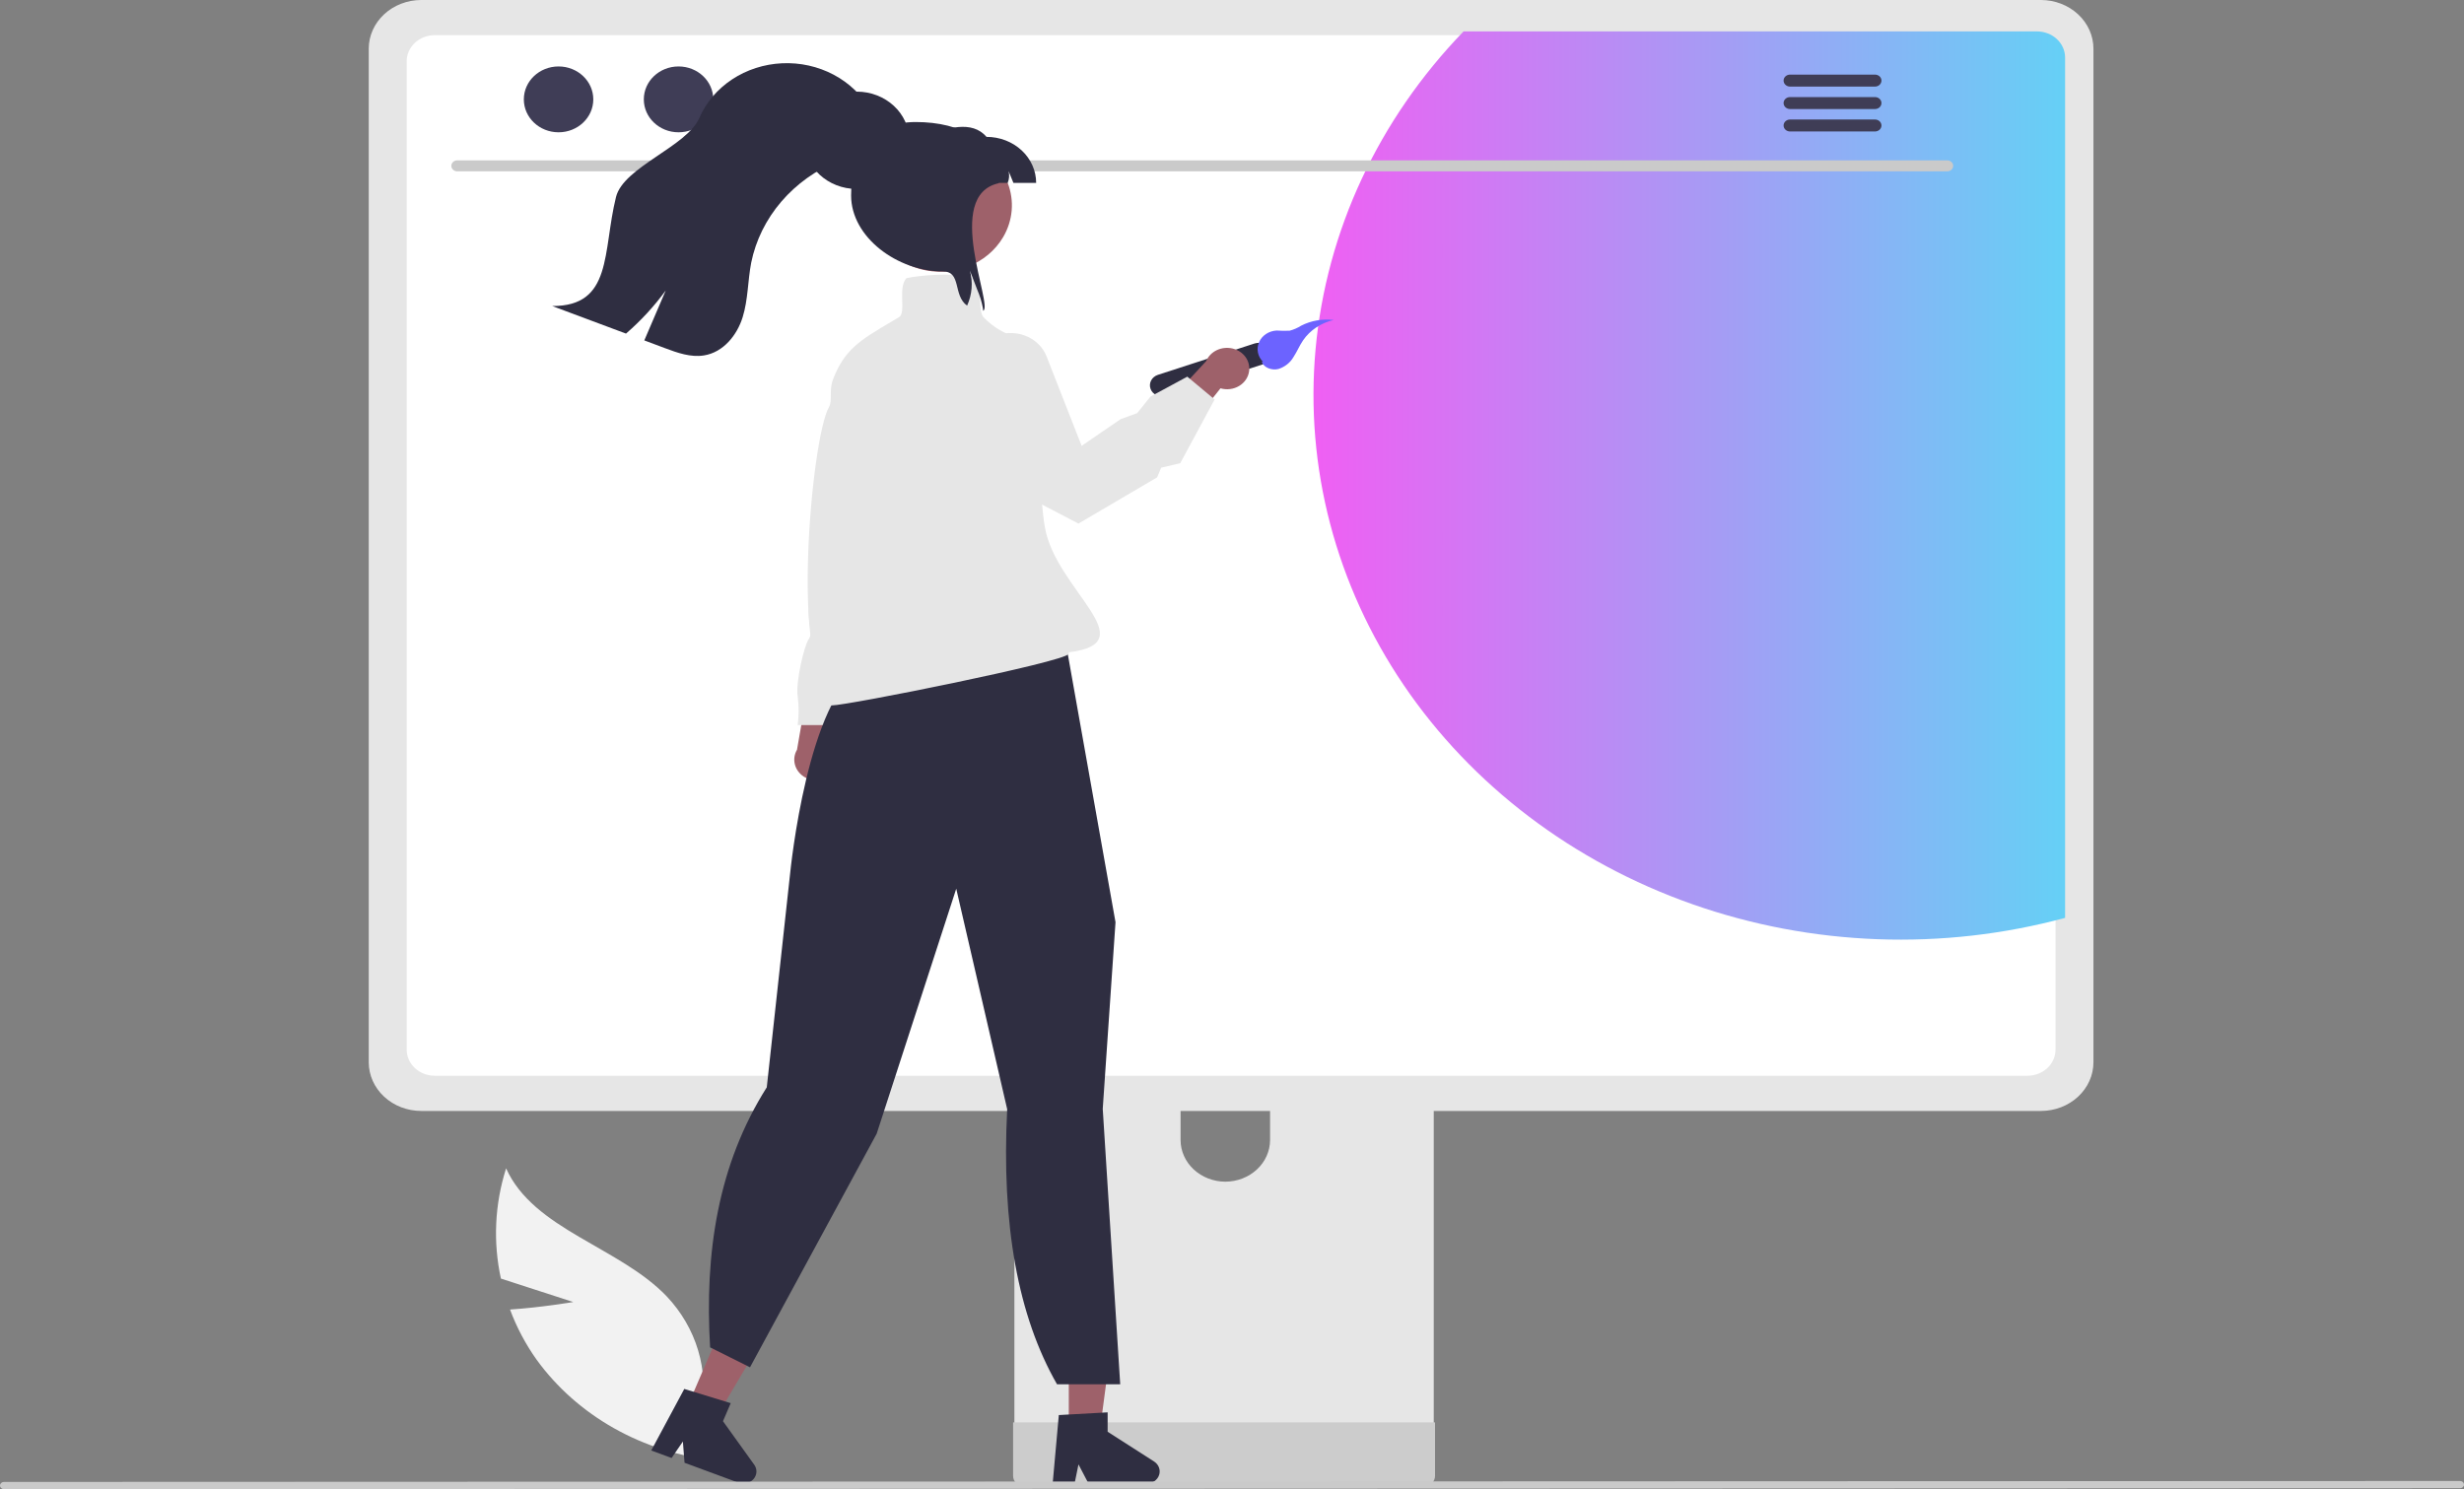 <svg width="627" height="379" viewBox="0 0 627 379" fill="none" xmlns="http://www.w3.org/2000/svg">
<rect x="0" y="0" width="627" height="379" fill="#808080" stroke="none"/>
<g clip-path="url(#clip0_27_37)">
<path d="M145.876 331.372L127.462 325.405C125.434 316.092 125.889 306.46 128.786 297.347C135.771 312.945 157.559 317.306 169.656 329.931C173.397 333.896 176.127 338.59 177.646 343.667C179.164 348.743 179.432 354.071 178.428 359.257L181.954 371.664C172.844 370.695 164.07 367.906 156.234 363.489C148.399 359.071 141.689 353.131 136.568 346.077C133.736 342.094 131.457 337.795 129.784 333.283C137.733 332.76 145.876 331.372 145.876 331.372Z" fill="#F2F2F2"/>
<path d="M359.686 220.475H263.266C261.902 220.477 260.594 220.981 259.631 221.877C258.668 222.773 258.127 223.987 258.129 225.252V366.526H364.837V225.252C364.837 224.624 364.704 224.003 364.445 223.423C364.187 222.844 363.807 222.317 363.329 221.873C362.851 221.43 362.283 221.078 361.658 220.838C361.033 220.598 360.363 220.475 359.686 220.475ZM311.8 300.746C308.785 300.733 305.897 299.616 303.765 297.638C301.633 295.661 300.429 292.982 300.415 290.185V273.891C300.415 271.09 301.614 268.404 303.75 266.423C305.885 264.443 308.781 263.33 311.8 263.33C314.82 263.33 317.716 264.443 319.851 266.423C321.987 268.404 323.186 271.09 323.186 273.891V290.185C323.172 292.982 321.968 295.661 319.836 297.638C317.704 299.616 314.816 300.733 311.8 300.746Z" fill="#E6E6E6"/>
<path d="M257.798 362.008V375.638C257.799 376.344 258.103 377.021 258.641 377.52C259.179 378.02 259.909 378.301 260.671 378.302H362.295C363.055 378.299 363.784 378.017 364.322 377.518C364.86 377.019 365.164 376.343 365.168 375.638V362.008H257.798Z" fill="#CCCCCC"/>
<path d="M519.351 0H107.189C103.648 0.005 100.253 1.312 97.749 3.635C95.246 5.957 93.836 9.105 93.831 12.39V270.356C93.834 273.641 95.243 276.791 97.747 279.113C100.251 281.436 103.647 282.743 107.189 282.746H519.351C522.893 282.743 526.288 281.436 528.793 279.113C531.297 276.791 532.706 273.641 532.709 270.356V12.39C532.704 9.105 531.294 5.957 528.79 3.635C526.286 1.312 522.892 0.005 519.351 0Z" fill="#E6E6E6"/>
<path d="M515.909 8.946H110.634C108.737 8.95 106.92 9.651 105.58 10.897C104.241 12.142 103.489 13.829 103.489 15.588V267.158C103.491 268.915 104.244 270.6 105.584 271.842C106.923 273.085 108.74 273.784 110.634 273.786H515.909C517.803 273.784 519.62 273.085 520.959 271.842C522.299 270.6 523.052 268.915 523.054 267.158V15.588C523.054 13.829 522.302 12.142 520.962 10.897C519.623 9.651 517.806 8.95 515.909 8.946Z" fill="white"/>
<path d="M525.491 14.637V233.604C494.308 242.035 461.012 240.812 430.645 230.122C400.278 219.432 374.493 199.856 357.194 174.358C339.894 148.86 332.023 118.828 334.771 88.81C337.52 58.792 350.738 30.422 372.425 7.994H518.346C520.242 7.998 522.06 8.7 523.399 9.945C524.739 11.191 525.491 12.878 525.491 14.637Z" fill="url(#paint0_linear_27_37)"/>
<path d="M495.538 43.61H116.321C115.927 43.602 115.551 43.452 115.275 43.19C114.999 42.928 114.845 42.577 114.845 42.211C114.845 41.845 114.999 41.494 115.275 41.233C115.551 40.971 115.927 40.82 116.321 40.813H495.538C495.932 40.82 496.308 40.971 496.584 41.233C496.86 41.494 497.014 41.845 497.014 42.211C497.014 42.577 496.86 42.928 496.584 43.19C496.308 43.452 495.932 43.602 495.538 43.61Z" fill="#CACACA"/>
<path d="M142.135 33.671C147.016 33.671 150.973 29.919 150.973 25.291C150.973 20.663 147.016 16.911 142.135 16.911C137.254 16.911 133.297 20.663 133.297 25.291C133.297 29.919 137.254 33.671 142.135 33.671Z" fill="#3F3D56"/>
<path d="M172.665 33.671C177.546 33.671 181.503 29.919 181.503 25.291C181.503 20.663 177.546 16.911 172.665 16.911C167.784 16.911 163.828 20.663 163.828 25.291C163.828 29.919 167.784 33.671 172.665 33.671Z" fill="#3F3D56"/>
<path d="M203.196 33.671C208.077 33.671 212.034 29.919 212.034 25.291C212.034 20.663 208.077 16.911 203.196 16.911C198.315 16.911 194.358 20.663 194.358 25.291C194.358 29.919 198.315 33.671 203.196 33.671Z" fill="#3F3D56"/>
<path d="M477.156 18.988H455.468C455.039 18.996 454.629 19.16 454.328 19.445C454.027 19.73 453.859 20.113 453.859 20.512C453.859 20.91 454.027 21.293 454.328 21.578C454.629 21.863 455.039 22.027 455.468 22.035H477.156C477.586 22.027 477.995 21.863 478.296 21.578C478.597 21.293 478.766 20.91 478.766 20.512C478.766 20.113 478.597 19.73 478.296 19.445C477.995 19.16 477.586 18.996 477.156 18.988Z" fill="#3F3D56"/>
<path d="M477.156 24.706H455.468C455.039 24.714 454.629 24.878 454.328 25.162C454.027 25.447 453.859 25.83 453.859 26.229C453.859 26.628 454.027 27.01 454.328 27.295C454.629 27.58 455.039 27.744 455.468 27.752H477.156C477.586 27.744 477.995 27.58 478.296 27.295C478.597 27.01 478.766 26.628 478.766 26.229C478.766 25.83 478.597 25.447 478.296 25.162C477.995 24.878 477.586 24.714 477.156 24.706Z" fill="#3F3D56"/>
<path d="M477.156 30.415H455.468C455.039 30.423 454.629 30.587 454.328 30.872C454.027 31.157 453.859 31.54 453.859 31.938C453.859 32.337 454.027 32.72 454.328 33.005C454.629 33.29 455.039 33.453 455.468 33.462H477.156C477.586 33.453 477.995 33.29 478.296 33.005C478.597 32.72 478.766 32.337 478.766 31.938C478.766 31.54 478.597 31.157 478.296 30.872C477.995 30.587 477.586 30.423 477.156 30.415Z" fill="#3F3D56"/>
<path d="M211.99 196.873C212.549 196.309 212.967 195.639 213.216 194.91C213.465 194.181 213.538 193.409 213.431 192.651C213.323 191.892 213.038 191.164 212.595 190.519C212.151 189.874 211.561 189.326 210.865 188.916L215.49 170.818L205.702 174.135L202.811 190.812C202.145 191.942 201.948 193.26 202.259 194.515C202.57 195.771 203.367 196.877 204.498 197.624C205.63 198.371 207.017 198.707 208.398 198.569C209.779 198.43 211.057 197.827 211.99 196.873H211.99Z" fill="#9E616A"/>
<path d="M235.527 121.035L231.599 130.403C231.599 130.403 233.283 139.772 230.477 141.854C227.671 143.936 228.793 143.936 228.793 145.497C228.697 146.617 228.347 147.705 227.767 148.692C227.187 149.678 226.389 150.54 225.427 151.222C223.182 152.783 213.081 184.532 213.081 184.532H202.981C203.307 182.113 203.307 179.665 202.981 177.245C202.419 173.602 204.664 164.234 205.786 162.672C206.909 161.111 205.786 159.029 205.786 155.906C205.786 152.783 208.031 151.222 208.031 146.017C208.031 140.813 214.765 100.216 214.204 95.532C213.642 90.848 219.815 86.684 219.815 86.684H225.426L235.527 121.035Z" fill="#E6E6E6"/>
<path d="M271.969 365.08H279.744L283.445 337.262H271.969V365.08Z" fill="#9E616A"/>
<path d="M269.431 360.14L281.854 359.452V364.389L293.664 371.954C294.247 372.328 294.687 372.865 294.918 373.486C295.149 374.108 295.16 374.782 294.949 375.409C294.738 376.037 294.316 376.586 293.745 376.976C293.174 377.365 292.484 377.575 291.775 377.575H276.985L274.436 372.692L273.441 377.575H267.865L269.431 360.14Z" fill="#2F2E41"/>
<path d="M174.513 358.953L181.738 361.62L196.268 337.044L185.606 333.107L174.513 358.953Z" fill="#9E616A"/>
<path d="M174.126 353.493L185.942 357.115L183.973 361.702L191.929 372.782C192.322 373.329 192.517 373.979 192.484 374.636C192.45 375.292 192.192 375.922 191.746 376.433C191.299 376.944 190.689 377.309 190.003 377.475C189.317 377.641 188.591 377.6 187.933 377.357L174.192 372.283L173.771 366.872L170.899 371.067L165.718 369.155L174.126 353.493Z" fill="#2F2E41"/>
<path d="M256.295 282.305L243.329 226.183L223.082 288.539L191.022 347.669L190.852 347.983L180.697 342.912C179.263 318.902 182.667 296.404 195.117 276.73L201.013 222.731C201.193 220.886 205.591 177.569 219.516 169.887L223.594 161.263L264.154 151.971L264.301 152.126C268.201 156.192 270.778 161.2 271.731 166.57L283.851 234.669L283.858 234.707L280.608 282.213L285.053 352.301H268.969C259.019 334.936 254.794 311.604 256.295 282.305Z" fill="#2F2E41"/>
<path d="M294.647 95.4L319.235 87.421C319.998 87.177 320.833 87.222 321.56 87.548C322.286 87.874 322.843 88.453 323.109 89.16C323.376 89.866 323.329 90.641 322.981 91.316C322.632 91.99 322.009 92.509 321.249 92.759L296.66 100.737C295.898 100.982 295.062 100.936 294.336 100.61C293.61 100.285 293.053 99.705 292.786 98.999C292.52 98.293 292.566 97.517 292.915 96.843C293.264 96.168 293.887 95.649 294.647 95.4Z" fill="#2F2E41"/>
<path d="M321.067 92.032C321.548 93.577 323.623 94.327 325.299 93.915C326.956 93.389 328.335 92.295 329.153 90.857C330.053 89.484 330.671 87.962 331.597 86.603C333.375 84.021 336.155 82.172 339.363 81.439C336.505 81.09 333.601 81.6 331.079 82.895C330.192 83.46 329.212 83.888 328.177 84.163C327.073 84.218 325.967 84.204 324.865 84.123C323.892 84.169 322.953 84.472 322.16 84.997C321.366 85.521 320.751 86.245 320.386 87.083C320.021 87.921 319.922 88.838 320.101 89.727C320.28 90.615 320.728 91.438 321.394 92.098" fill="#6C63FF"/>
<path d="M317.851 94.489C317.748 95.248 317.466 95.977 317.026 96.624C316.586 97.271 315.999 97.821 315.305 98.235C314.611 98.649 313.828 98.916 313.01 99.019C312.193 99.122 311.361 99.057 310.573 98.829L298.659 113.789L295.07 104.715L306.935 91.9C307.435 90.698 308.393 89.709 309.628 89.118C310.862 88.528 312.287 88.378 313.633 88.697C314.978 89.016 316.151 89.782 316.928 90.85C317.706 91.917 318.034 93.212 317.851 94.489Z" fill="#9E616A"/>
<path d="M211.639 179.534C210.546 179.534 209.926 179.335 209.686 178.909C209.333 178.284 209.945 177.467 210.653 176.521C211.147 175.862 212.59 174.551 211.881 174.47C201.121 173.252 206.286 111.724 210.949 103.591C211.896 101.939 210.894 99.403 211.961 96.599C214.875 88.941 218.853 86.587 226.778 81.898C227.421 81.517 228.091 81.12 228.788 80.706C229.689 80.168 229.638 78.388 229.585 76.503C229.527 74.407 229.465 72.24 230.572 70.886L230.644 70.798L230.76 70.772C233.437 70.198 242.441 69.133 247.773 70.78L247.847 70.803L247.902 70.854C249.169 72.029 249.284 74.305 249.396 76.505C249.487 78.312 249.573 80.018 250.29 80.759C255.769 86.423 261.982 86.312 262.045 86.311L262.353 86.303L262.383 86.587C266.224 93.368 263.217 118.55 265.887 134.193C268.599 150.086 291.764 163.614 271.929 166.016C271.971 166.077 271.995 166.148 271.998 166.221C272 166.293 271.981 166.365 271.942 166.429C270.744 168.506 215.756 179.534 211.639 179.534Z" fill="#E6E6E6"/>
<path d="M274.428 133.251L263.717 127.662C245.039 115.655 240.438 106.119 239.863 100.231C239.249 93.949 242.858 90.513 243.012 90.371L243.095 90.314L252.751 85.738C253.977 85.157 255.323 84.824 256.698 84.762C258.074 84.7 259.448 84.91 260.73 85.377C262.011 85.845 263.171 86.56 264.132 87.475C265.093 88.39 265.834 89.484 266.304 90.684L275.235 113.466L285.137 106.692L289.36 105.149L292.767 100.923L302.126 95.86L309.078 101.664L300.335 117.882L295.477 119.029L294.447 121.491L294.356 121.545L274.428 133.251Z" fill="#E6E6E6"/>
<path d="M255.257 60.362C253.269 63.734 250.102 66.377 246.278 67.856C242.454 69.336 238.201 69.563 234.219 68.501C230.237 67.439 226.764 65.151 224.371 62.013C221.979 58.876 220.809 55.076 221.056 51.24C221.303 47.404 222.951 43.76 225.728 40.909C228.506 38.057 232.248 36.168 236.338 35.553C240.427 34.937 244.621 35.632 248.229 37.523C251.836 39.413 254.641 42.387 256.183 45.954C256.267 46.147 256.342 46.341 256.417 46.542C257.289 48.791 257.636 51.185 257.436 53.568C257.236 55.95 256.493 58.266 255.257 60.362Z" fill="#9E616A"/>
<path d="M257.878 46.542C257.093 44.506 257.435 45.566 256.642 43.538C256.897 44.537 256.819 45.585 256.417 46.542H234.705V34.836C241.066 32.498 247.285 30.508 251.041 34.836C254.389 34.836 257.599 36.069 259.966 38.265C262.333 40.46 263.662 43.437 263.663 46.542H257.878Z" fill="#2F2E41"/>
<path d="M250.181 79.083C250.165 78.866 250.14 78.641 250.106 78.425C249.815 76.834 249.342 75.277 248.696 73.779C248.07 72.146 247.435 70.504 246.801 68.871C247.618 71.836 247.369 74.968 246.091 77.79C242.427 75.142 244.739 69.088 239.948 69.088C228.428 69.088 216.575 60.424 216.575 49.732C216.575 39.047 221.516 31.058 233.036 31.058C244.564 31.058 253.913 35.951 254.138 46.635C239.948 49.732 252.861 77.999 250.181 79.083Z" fill="#2F2E41"/>
<path d="M218.014 48.094C225.39 48.094 231.37 42.548 231.37 35.707C231.37 28.865 225.39 23.319 218.014 23.319C210.638 23.319 204.658 28.865 204.658 35.707C204.658 42.548 210.638 48.094 218.014 48.094Z" fill="#2F2E41"/>
<path d="M222.493 36.188C220.206 38.658 216.625 39.618 213.394 40.903C207.693 43.223 202.688 46.797 198.813 51.317C194.938 55.837 192.31 61.165 191.157 66.84C190.263 71.462 190.38 76.246 188.97 80.752C187.567 85.258 184.095 89.679 179.111 90.461C175.739 90.995 172.358 89.788 169.186 88.595C167.442 87.945 165.697 87.292 163.952 86.636C165.772 82.401 167.589 78.166 169.403 73.931C166.488 77.928 163.097 81.608 159.295 84.902C153.042 82.564 146.785 80.226 140.521 77.888C155.931 77.942 153.301 64.068 156.749 50.147C158.643 42.498 174.779 37.318 177.943 30.041C179.652 26.093 182.545 22.683 186.279 20.212C190.013 17.742 194.432 16.316 199.013 16.103C203.593 15.89 208.144 16.898 212.126 19.008C216.108 21.119 219.355 24.243 221.483 28.012C224.646 29.181 224.738 33.749 222.493 36.188Z" fill="#2F2E41"/>
<path d="M626.006 378.762L0.994 379C0.73 379 0.478 378.903 0.291 378.73C0.105 378.557 0 378.323 0 378.078C0 377.834 0.105 377.599 0.291 377.426C0.478 377.253 0.73 377.156 0.994 377.156L626.006 376.918C626.27 376.918 626.522 377.015 626.709 377.188C626.895 377.361 627 377.596 627 377.84C627 378.085 626.895 378.319 626.709 378.492C626.522 378.665 626.27 378.762 626.006 378.762Z" fill="#CACACA"/>
</g>
<defs>
<linearGradient id="paint0_linear_27_37" x1="556" y1="124" x2="334" y2="124" gradientUnits="userSpaceOnUse">
<stop stop-color="#4FE2F6"/>
<stop offset="1" stop-color="#F05FF3"/>
</linearGradient>
<clipPath id="clip0_27_37">
<rect width="627" height="379" fill="white"/>
</clipPath>
</defs>
</svg>
